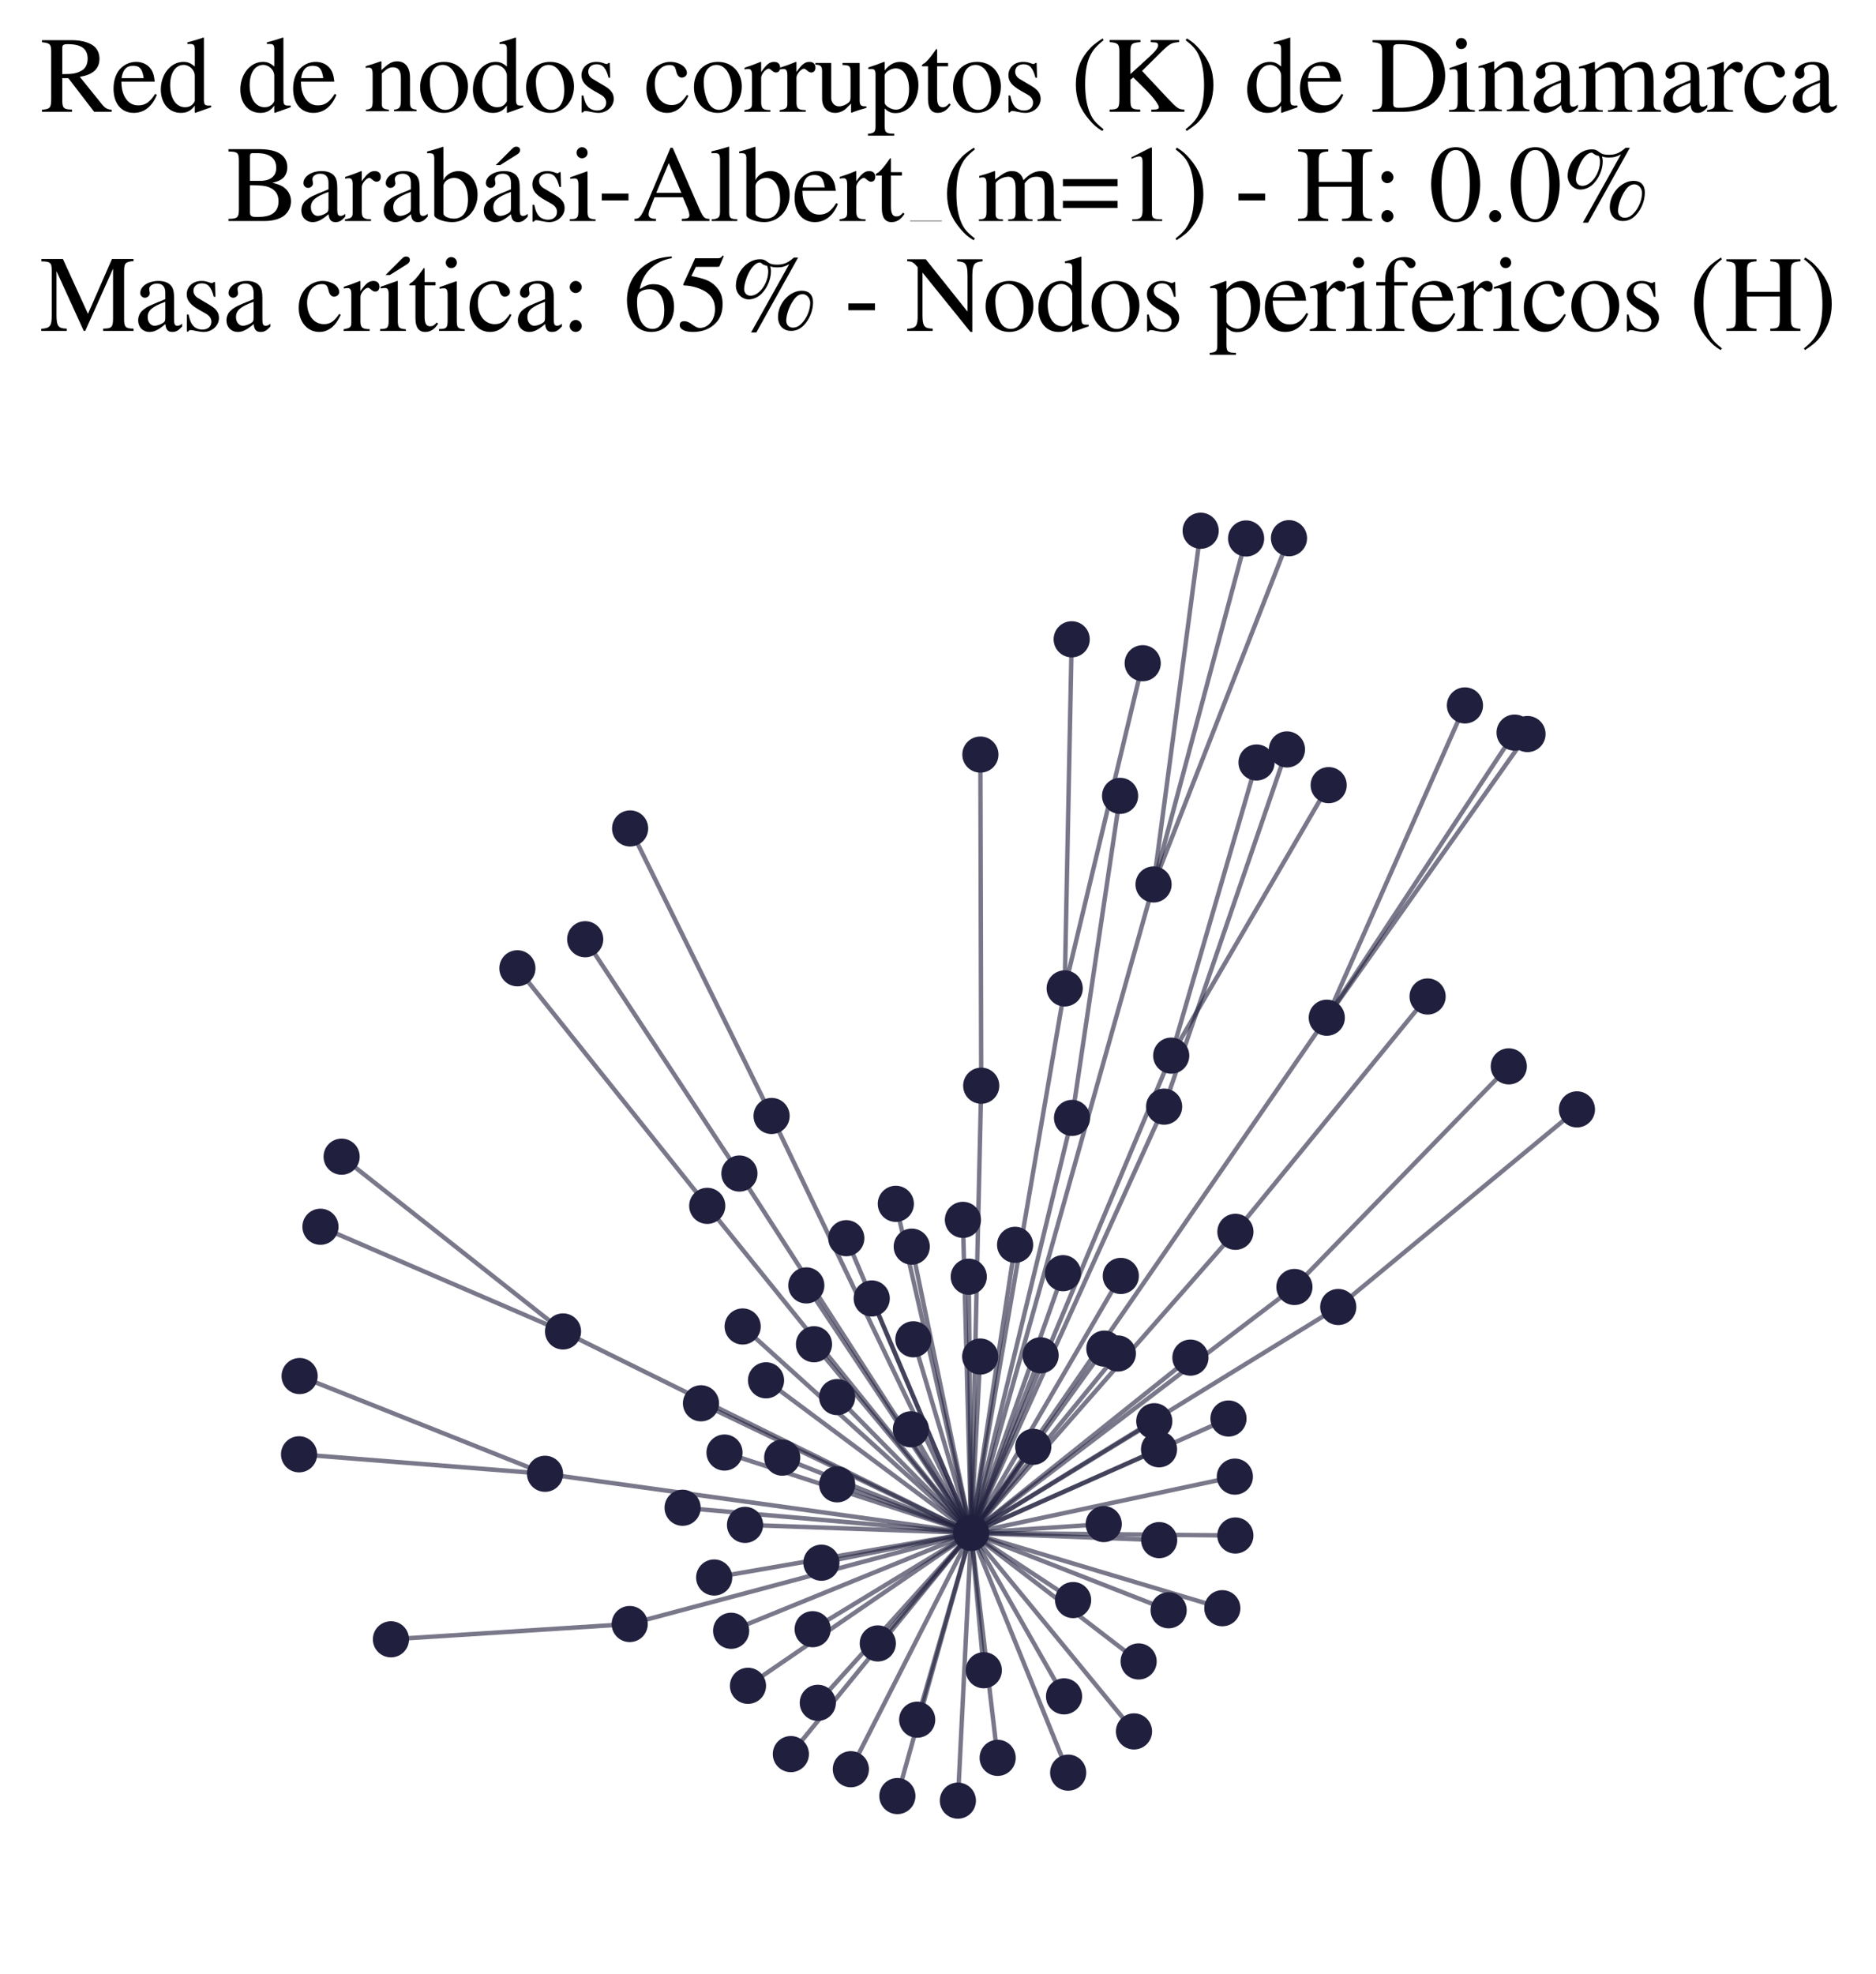 <?xml version="1.0" encoding="utf-8" standalone="no"?>
<!DOCTYPE svg PUBLIC "-//W3C//DTD SVG 1.1//EN"
  "http://www.w3.org/Graphics/SVG/1.1/DTD/svg11.dtd">
<svg xmlns:xlink="http://www.w3.org/1999/xlink" width="169.253pt" height="178.045pt" viewBox="0 0 169.253 178.045" xmlns="http://www.w3.org/2000/svg" version="1.1">
 <defs>
  <style type="text/css">*{stroke-linejoin: round; stroke-linecap: butt}</style>
 </defs>
 <g id="figure_1">
  <g id="patch_1">
   <path d="M 0 178.045 
L 169.253 178.045 
L 169.253 0 
L 0 0 
z
" style="fill: #ffffff"/>
  </g>
  <g id="axes_1">
   <g id="LineCollection_1">
    <path d="M 87.616 138.272 
L 69.111 124.504 
" clip-path="url(#p2ddb93b78d)" style="fill: none; stroke: #201f3d; stroke-opacity: 0.6; stroke-width: 0.4"/>
    <path d="M 87.616 138.272 
L 72.745 115.945 
" clip-path="url(#p2ddb93b78d)" style="fill: none; stroke: #201f3d; stroke-opacity: 0.6; stroke-width: 0.4"/>
    <path d="M 87.616 138.272 
L 69.613 100.66 
" clip-path="url(#p2ddb93b78d)" style="fill: none; stroke: #201f3d; stroke-opacity: 0.6; stroke-width: 0.4"/>
    <path d="M 87.616 138.272 
L 80.961 162.005 
" clip-path="url(#p2ddb93b78d)" style="fill: none; stroke: #201f3d; stroke-opacity: 0.6; stroke-width: 0.4"/>
    <path d="M 87.616 138.272 
L 88.434 122.358 
" clip-path="url(#p2ddb93b78d)" style="fill: none; stroke: #201f3d; stroke-opacity: 0.6; stroke-width: 0.4"/>
    <path d="M 87.616 138.272 
L 96.37 159.893 
" clip-path="url(#p2ddb93b78d)" style="fill: none; stroke: #201f3d; stroke-opacity: 0.6; stroke-width: 0.4"/>
    <path d="M 87.616 138.272 
L 49.173 132.935 
" clip-path="url(#p2ddb93b78d)" style="fill: none; stroke: #201f3d; stroke-opacity: 0.6; stroke-width: 0.4"/>
    <path d="M 87.616 138.272 
L 110.834 127.95 
" clip-path="url(#p2ddb93b78d)" style="fill: none; stroke: #201f3d; stroke-opacity: 0.6; stroke-width: 0.4"/>
    <path d="M 87.616 138.272 
L 104.073 79.777 
" clip-path="url(#p2ddb93b78d)" style="fill: none; stroke: #201f3d; stroke-opacity: 0.6; stroke-width: 0.4"/>
    <path d="M 87.616 138.272 
L 88.758 150.655 
" clip-path="url(#p2ddb93b78d)" style="fill: none; stroke: #201f3d; stroke-opacity: 0.6; stroke-width: 0.4"/>
    <path d="M 87.616 138.272 
L 120.736 117.891 
" clip-path="url(#p2ddb93b78d)" style="fill: none; stroke: #201f3d; stroke-opacity: 0.6; stroke-width: 0.4"/>
    <path d="M 87.616 138.272 
L 96.719 100.835 
" clip-path="url(#p2ddb93b78d)" style="fill: none; stroke: #201f3d; stroke-opacity: 0.6; stroke-width: 0.4"/>
    <path d="M 87.616 138.272 
L 88.526 97.931 
" clip-path="url(#p2ddb93b78d)" style="fill: none; stroke: #201f3d; stroke-opacity: 0.6; stroke-width: 0.4"/>
    <path d="M 87.616 138.272 
L 73.318 146.954 
" clip-path="url(#p2ddb93b78d)" style="fill: none; stroke: #201f3d; stroke-opacity: 0.6; stroke-width: 0.4"/>
    <path d="M 87.616 138.272 
L 96.056 89.155 
" clip-path="url(#p2ddb93b78d)" style="fill: none; stroke: #201f3d; stroke-opacity: 0.6; stroke-width: 0.4"/>
    <path d="M 87.616 138.272 
L 119.703 91.797 
" clip-path="url(#p2ddb93b78d)" style="fill: none; stroke: #201f3d; stroke-opacity: 0.6; stroke-width: 0.4"/>
    <path d="M 87.616 138.272 
L 104.582 138.918 
" clip-path="url(#p2ddb93b78d)" style="fill: none; stroke: #201f3d; stroke-opacity: 0.6; stroke-width: 0.4"/>
    <path d="M 87.616 138.272 
L 105.667 95.218 
" clip-path="url(#p2ddb93b78d)" style="fill: none; stroke: #201f3d; stroke-opacity: 0.6; stroke-width: 0.4"/>
    <path d="M 87.616 138.272 
L 63.808 108.768 
" clip-path="url(#p2ddb93b78d)" style="fill: none; stroke: #201f3d; stroke-opacity: 0.6; stroke-width: 0.4"/>
    <path d="M 87.616 138.272 
L 111.459 111.108 
" clip-path="url(#p2ddb93b78d)" style="fill: none; stroke: #201f3d; stroke-opacity: 0.6; stroke-width: 0.4"/>
    <path d="M 87.616 138.272 
L 104.139 128.194 
" clip-path="url(#p2ddb93b78d)" style="fill: none; stroke: #201f3d; stroke-opacity: 0.6; stroke-width: 0.4"/>
    <path d="M 87.616 138.272 
L 99.636 121.646 
" clip-path="url(#p2ddb93b78d)" style="fill: none; stroke: #201f3d; stroke-opacity: 0.6; stroke-width: 0.4"/>
    <path d="M 87.616 138.272 
L 79.195 148.237 
" clip-path="url(#p2ddb93b78d)" style="fill: none; stroke: #201f3d; stroke-opacity: 0.6; stroke-width: 0.4"/>
    <path d="M 87.616 138.272 
L 110.279 145.061 
" clip-path="url(#p2ddb93b78d)" style="fill: none; stroke: #201f3d; stroke-opacity: 0.6; stroke-width: 0.4"/>
    <path d="M 87.616 138.272 
L 105.027 99.82 
" clip-path="url(#p2ddb93b78d)" style="fill: none; stroke: #201f3d; stroke-opacity: 0.6; stroke-width: 0.4"/>
    <path d="M 87.616 138.272 
L 71.351 158.219 
" clip-path="url(#p2ddb93b78d)" style="fill: none; stroke: #201f3d; stroke-opacity: 0.6; stroke-width: 0.4"/>
    <path d="M 87.616 138.272 
L 96.815 144.325 
" clip-path="url(#p2ddb93b78d)" style="fill: none; stroke: #201f3d; stroke-opacity: 0.6; stroke-width: 0.4"/>
    <path d="M 87.616 138.272 
L 102.727 149.862 
" clip-path="url(#p2ddb93b78d)" style="fill: none; stroke: #201f3d; stroke-opacity: 0.6; stroke-width: 0.4"/>
    <path d="M 87.616 138.272 
L 56.812 146.486 
" clip-path="url(#p2ddb93b78d)" style="fill: none; stroke: #201f3d; stroke-opacity: 0.6; stroke-width: 0.4"/>
    <path d="M 87.616 138.272 
L 65.962 147.096 
" clip-path="url(#p2ddb93b78d)" style="fill: none; stroke: #201f3d; stroke-opacity: 0.6; stroke-width: 0.4"/>
    <path d="M 87.616 138.272 
L 61.585 135.999 
" clip-path="url(#p2ddb93b78d)" style="fill: none; stroke: #201f3d; stroke-opacity: 0.6; stroke-width: 0.4"/>
    <path d="M 87.616 138.272 
L 66.711 105.852 
" clip-path="url(#p2ddb93b78d)" style="fill: none; stroke: #201f3d; stroke-opacity: 0.6; stroke-width: 0.4"/>
    <path d="M 87.616 138.272 
L 63.243 126.577 
" clip-path="url(#p2ddb93b78d)" style="fill: none; stroke: #201f3d; stroke-opacity: 0.6; stroke-width: 0.4"/>
    <path d="M 87.616 138.272 
L 90.009 158.558 
" clip-path="url(#p2ddb93b78d)" style="fill: none; stroke: #201f3d; stroke-opacity: 0.6; stroke-width: 0.4"/>
    <path d="M 87.616 138.272 
L 70.571 131.477 
" clip-path="url(#p2ddb93b78d)" style="fill: none; stroke: #201f3d; stroke-opacity: 0.6; stroke-width: 0.4"/>
    <path d="M 87.616 138.272 
L 74.106 140.956 
" clip-path="url(#p2ddb93b78d)" style="fill: none; stroke: #201f3d; stroke-opacity: 0.6; stroke-width: 0.4"/>
    <path d="M 87.616 138.272 
L 73.439 121.25 
" clip-path="url(#p2ddb93b78d)" style="fill: none; stroke: #201f3d; stroke-opacity: 0.6; stroke-width: 0.4"/>
    <path d="M 87.616 138.272 
L 50.796 120.095 
" clip-path="url(#p2ddb93b78d)" style="fill: none; stroke: #201f3d; stroke-opacity: 0.6; stroke-width: 0.4"/>
    <path d="M 87.616 138.272 
L 67.482 152.059 
" clip-path="url(#p2ddb93b78d)" style="fill: none; stroke: #201f3d; stroke-opacity: 0.6; stroke-width: 0.4"/>
    <path d="M 87.616 138.272 
L 116.782 116.087 
" clip-path="url(#p2ddb93b78d)" style="fill: none; stroke: #201f3d; stroke-opacity: 0.6; stroke-width: 0.4"/>
    <path d="M 87.616 138.272 
L 99.578 137.472 
" clip-path="url(#p2ddb93b78d)" style="fill: none; stroke: #201f3d; stroke-opacity: 0.6; stroke-width: 0.4"/>
    <path d="M 87.616 138.272 
L 87.402 115.158 
" clip-path="url(#p2ddb93b78d)" style="fill: none; stroke: #201f3d; stroke-opacity: 0.6; stroke-width: 0.4"/>
    <path d="M 87.616 138.272 
L 101.119 115.09 
" clip-path="url(#p2ddb93b78d)" style="fill: none; stroke: #201f3d; stroke-opacity: 0.6; stroke-width: 0.4"/>
    <path d="M 87.616 138.272 
L 64.433 142.291 
" clip-path="url(#p2ddb93b78d)" style="fill: none; stroke: #201f3d; stroke-opacity: 0.6; stroke-width: 0.4"/>
    <path d="M 87.616 138.272 
L 107.399 122.457 
" clip-path="url(#p2ddb93b78d)" style="fill: none; stroke: #201f3d; stroke-opacity: 0.6; stroke-width: 0.4"/>
    <path d="M 87.616 138.272 
L 75.528 133.887 
" clip-path="url(#p2ddb93b78d)" style="fill: none; stroke: #201f3d; stroke-opacity: 0.6; stroke-width: 0.4"/>
    <path d="M 87.616 138.272 
L 80.821 108.585 
" clip-path="url(#p2ddb93b78d)" style="fill: none; stroke: #201f3d; stroke-opacity: 0.6; stroke-width: 0.4"/>
    <path d="M 87.616 138.272 
L 91.583 112.283 
" clip-path="url(#p2ddb93b78d)" style="fill: none; stroke: #201f3d; stroke-opacity: 0.6; stroke-width: 0.4"/>
    <path d="M 87.616 138.272 
L 78.647 117.12 
" clip-path="url(#p2ddb93b78d)" style="fill: none; stroke: #201f3d; stroke-opacity: 0.6; stroke-width: 0.4"/>
    <path d="M 87.616 138.272 
L 82.406 120.804 
" clip-path="url(#p2ddb93b78d)" style="fill: none; stroke: #201f3d; stroke-opacity: 0.6; stroke-width: 0.4"/>
    <path d="M 87.616 138.272 
L 105.434 145.245 
" clip-path="url(#p2ddb93b78d)" style="fill: none; stroke: #201f3d; stroke-opacity: 0.6; stroke-width: 0.4"/>
    <path d="M 87.616 138.272 
L 100.854 122.085 
" clip-path="url(#p2ddb93b78d)" style="fill: none; stroke: #201f3d; stroke-opacity: 0.6; stroke-width: 0.4"/>
    <path d="M 87.616 138.272 
L 86.875 110.031 
" clip-path="url(#p2ddb93b78d)" style="fill: none; stroke: #201f3d; stroke-opacity: 0.6; stroke-width: 0.4"/>
    <path d="M 87.616 138.272 
L 111.41 133.192 
" clip-path="url(#p2ddb93b78d)" style="fill: none; stroke: #201f3d; stroke-opacity: 0.6; stroke-width: 0.4"/>
    <path d="M 87.616 138.272 
L 76.764 159.583 
" clip-path="url(#p2ddb93b78d)" style="fill: none; stroke: #201f3d; stroke-opacity: 0.6; stroke-width: 0.4"/>
    <path d="M 87.616 138.272 
L 82.749 155.115 
" clip-path="url(#p2ddb93b78d)" style="fill: none; stroke: #201f3d; stroke-opacity: 0.6; stroke-width: 0.4"/>
    <path d="M 87.616 138.272 
L 95.905 114.841 
" clip-path="url(#p2ddb93b78d)" style="fill: none; stroke: #201f3d; stroke-opacity: 0.6; stroke-width: 0.4"/>
    <path d="M 87.616 138.272 
L 65.365 131.02 
" clip-path="url(#p2ddb93b78d)" style="fill: none; stroke: #201f3d; stroke-opacity: 0.6; stroke-width: 0.4"/>
    <path d="M 87.616 138.272 
L 102.309 156.173 
" clip-path="url(#p2ddb93b78d)" style="fill: none; stroke: #201f3d; stroke-opacity: 0.6; stroke-width: 0.4"/>
    <path d="M 87.616 138.272 
L 67.003 119.648 
" clip-path="url(#p2ddb93b78d)" style="fill: none; stroke: #201f3d; stroke-opacity: 0.6; stroke-width: 0.4"/>
    <path d="M 87.616 138.272 
L 104.568 130.725 
" clip-path="url(#p2ddb93b78d)" style="fill: none; stroke: #201f3d; stroke-opacity: 0.6; stroke-width: 0.4"/>
    <path d="M 87.616 138.272 
L 76.352 111.686 
" clip-path="url(#p2ddb93b78d)" style="fill: none; stroke: #201f3d; stroke-opacity: 0.6; stroke-width: 0.4"/>
    <path d="M 87.616 138.272 
L 93.22 130.502 
" clip-path="url(#p2ddb93b78d)" style="fill: none; stroke: #201f3d; stroke-opacity: 0.6; stroke-width: 0.4"/>
    <path d="M 87.616 138.272 
L 82.181 128.925 
" clip-path="url(#p2ddb93b78d)" style="fill: none; stroke: #201f3d; stroke-opacity: 0.6; stroke-width: 0.4"/>
    <path d="M 87.616 138.272 
L 75.526 126.017 
" clip-path="url(#p2ddb93b78d)" style="fill: none; stroke: #201f3d; stroke-opacity: 0.6; stroke-width: 0.4"/>
    <path d="M 87.616 138.272 
L 95.998 153.012 
" clip-path="url(#p2ddb93b78d)" style="fill: none; stroke: #201f3d; stroke-opacity: 0.6; stroke-width: 0.4"/>
    <path d="M 87.616 138.272 
L 82.258 112.447 
" clip-path="url(#p2ddb93b78d)" style="fill: none; stroke: #201f3d; stroke-opacity: 0.6; stroke-width: 0.4"/>
    <path d="M 87.616 138.272 
L 111.454 138.501 
" clip-path="url(#p2ddb93b78d)" style="fill: none; stroke: #201f3d; stroke-opacity: 0.6; stroke-width: 0.4"/>
    <path d="M 87.616 138.272 
L 93.885 122.248 
" clip-path="url(#p2ddb93b78d)" style="fill: none; stroke: #201f3d; stroke-opacity: 0.6; stroke-width: 0.4"/>
    <path d="M 87.616 138.272 
L 73.783 153.594 
" clip-path="url(#p2ddb93b78d)" style="fill: none; stroke: #201f3d; stroke-opacity: 0.6; stroke-width: 0.4"/>
    <path d="M 87.616 138.272 
L 67.216 137.543 
" clip-path="url(#p2ddb93b78d)" style="fill: none; stroke: #201f3d; stroke-opacity: 0.6; stroke-width: 0.4"/>
    <path d="M 87.616 138.272 
L 86.419 162.418 
" clip-path="url(#p2ddb93b78d)" style="fill: none; stroke: #201f3d; stroke-opacity: 0.6; stroke-width: 0.4"/>
    <path d="M 128.798 89.884 
L 111.459 111.108 
" clip-path="url(#p2ddb93b78d)" style="fill: none; stroke: #201f3d; stroke-opacity: 0.6; stroke-width: 0.4"/>
    <path d="M 69.613 100.66 
L 56.85 74.726 
" clip-path="url(#p2ddb93b78d)" style="fill: none; stroke: #201f3d; stroke-opacity: 0.6; stroke-width: 0.4"/>
    <path d="M 49.173 132.935 
L 26.982 131.179 
" clip-path="url(#p2ddb93b78d)" style="fill: none; stroke: #201f3d; stroke-opacity: 0.6; stroke-width: 0.4"/>
    <path d="M 49.173 132.935 
L 27.032 124.12 
" clip-path="url(#p2ddb93b78d)" style="fill: none; stroke: #201f3d; stroke-opacity: 0.6; stroke-width: 0.4"/>
    <path d="M 136.646 66.08 
L 119.703 91.797 
" clip-path="url(#p2ddb93b78d)" style="fill: none; stroke: #201f3d; stroke-opacity: 0.6; stroke-width: 0.4"/>
    <path d="M 104.073 79.777 
L 112.424 48.57 
" clip-path="url(#p2ddb93b78d)" style="fill: none; stroke: #201f3d; stroke-opacity: 0.6; stroke-width: 0.4"/>
    <path d="M 104.073 79.777 
L 116.291 48.545 
" clip-path="url(#p2ddb93b78d)" style="fill: none; stroke: #201f3d; stroke-opacity: 0.6; stroke-width: 0.4"/>
    <path d="M 104.073 79.777 
L 108.324 47.873 
" clip-path="url(#p2ddb93b78d)" style="fill: none; stroke: #201f3d; stroke-opacity: 0.6; stroke-width: 0.4"/>
    <path d="M 132.168 63.629 
L 119.703 91.797 
" clip-path="url(#p2ddb93b78d)" style="fill: none; stroke: #201f3d; stroke-opacity: 0.6; stroke-width: 0.4"/>
    <path d="M 120.736 117.891 
L 142.271 100.067 
" clip-path="url(#p2ddb93b78d)" style="fill: none; stroke: #201f3d; stroke-opacity: 0.6; stroke-width: 0.4"/>
    <path d="M 96.719 100.835 
L 101.054 71.785 
" clip-path="url(#p2ddb93b78d)" style="fill: none; stroke: #201f3d; stroke-opacity: 0.6; stroke-width: 0.4"/>
    <path d="M 88.526 97.931 
L 88.451 68.063 
" clip-path="url(#p2ddb93b78d)" style="fill: none; stroke: #201f3d; stroke-opacity: 0.6; stroke-width: 0.4"/>
    <path d="M 136.123 96.186 
L 116.782 116.087 
" clip-path="url(#p2ddb93b78d)" style="fill: none; stroke: #201f3d; stroke-opacity: 0.6; stroke-width: 0.4"/>
    <path d="M 116.109 67.599 
L 105.027 99.82 
" clip-path="url(#p2ddb93b78d)" style="fill: none; stroke: #201f3d; stroke-opacity: 0.6; stroke-width: 0.4"/>
    <path d="M 30.822 104.333 
L 50.796 120.095 
" clip-path="url(#p2ddb93b78d)" style="fill: none; stroke: #201f3d; stroke-opacity: 0.6; stroke-width: 0.4"/>
    <path d="M 96.056 89.155 
L 103.094 59.823 
" clip-path="url(#p2ddb93b78d)" style="fill: none; stroke: #201f3d; stroke-opacity: 0.6; stroke-width: 0.4"/>
    <path d="M 96.056 89.155 
L 96.689 57.665 
" clip-path="url(#p2ddb93b78d)" style="fill: none; stroke: #201f3d; stroke-opacity: 0.6; stroke-width: 0.4"/>
    <path d="M 119.703 91.797 
L 137.812 66.211 
" clip-path="url(#p2ddb93b78d)" style="fill: none; stroke: #201f3d; stroke-opacity: 0.6; stroke-width: 0.4"/>
    <path d="M 105.667 95.218 
L 119.874 70.821 
" clip-path="url(#p2ddb93b78d)" style="fill: none; stroke: #201f3d; stroke-opacity: 0.6; stroke-width: 0.4"/>
    <path d="M 105.667 95.218 
L 113.365 68.776 
" clip-path="url(#p2ddb93b78d)" style="fill: none; stroke: #201f3d; stroke-opacity: 0.6; stroke-width: 0.4"/>
    <path d="M 63.808 108.768 
L 46.679 87.34 
" clip-path="url(#p2ddb93b78d)" style="fill: none; stroke: #201f3d; stroke-opacity: 0.6; stroke-width: 0.4"/>
    <path d="M 52.796 84.719 
L 66.711 105.852 
" clip-path="url(#p2ddb93b78d)" style="fill: none; stroke: #201f3d; stroke-opacity: 0.6; stroke-width: 0.4"/>
    <path d="M 56.812 146.486 
L 35.271 147.865 
" clip-path="url(#p2ddb93b78d)" style="fill: none; stroke: #201f3d; stroke-opacity: 0.6; stroke-width: 0.4"/>
    <path d="M 50.796 120.095 
L 28.911 110.653 
" clip-path="url(#p2ddb93b78d)" style="fill: none; stroke: #201f3d; stroke-opacity: 0.6; stroke-width: 0.4"/>
   </g>
   <g id="PathCollection_1">
    <defs>
     <path id="m8749f426f6" d="M 0 1.581 
C 0.419 1.581 0.822 1.415 1.118 1.118 
C 1.415 0.822 1.581 0.419 1.581 0 
C 1.581 -0.419 1.415 -0.822 1.118 -1.118 
C 0.822 -1.415 0.419 -1.581 0 -1.581 
C -0.419 -1.581 -0.822 -1.415 -1.118 -1.118 
C -1.415 -0.822 -1.581 -0.419 -1.581 0 
C -1.581 0.419 -1.415 0.822 -1.118 1.118 
C -0.822 1.415 -0.419 1.581 0 1.581 
z
" style="stroke: #201f3d; stroke-width: 0.1"/>
    </defs>
    <g clip-path="url(#p2ddb93b78d)">
     <use xlink:href="#m8749f426f6" x="93.885" y="122.248" style="fill: #201f3d; stroke: #201f3d; stroke-width: 0.1"/>
     <use xlink:href="#m8749f426f6" x="112.424" y="48.57" style="fill: #201f3d; stroke: #201f3d; stroke-width: 0.1"/>
     <use xlink:href="#m8749f426f6" x="100.854" y="122.085" style="fill: #201f3d; stroke: #201f3d; stroke-width: 0.1"/>
     <use xlink:href="#m8749f426f6" x="111.459" y="111.108" style="fill: #201f3d; stroke: #201f3d; stroke-width: 0.1"/>
     <use xlink:href="#m8749f426f6" x="104.139" y="128.194" style="fill: #201f3d; stroke: #201f3d; stroke-width: 0.1"/>
     <use xlink:href="#m8749f426f6" x="75.526" y="126.017" style="fill: #201f3d; stroke: #201f3d; stroke-width: 0.1"/>
     <use xlink:href="#m8749f426f6" x="67.482" y="152.059" style="fill: #201f3d; stroke: #201f3d; stroke-width: 0.1"/>
     <use xlink:href="#m8749f426f6" x="80.821" y="108.585" style="fill: #201f3d; stroke: #201f3d; stroke-width: 0.1"/>
     <use xlink:href="#m8749f426f6" x="78.647" y="117.12" style="fill: #201f3d; stroke: #201f3d; stroke-width: 0.1"/>
     <use xlink:href="#m8749f426f6" x="105.434" y="145.245" style="fill: #201f3d; stroke: #201f3d; stroke-width: 0.1"/>
     <use xlink:href="#m8749f426f6" x="116.109" y="67.599" style="fill: #201f3d; stroke: #201f3d; stroke-width: 0.1"/>
     <use xlink:href="#m8749f426f6" x="35.271" y="147.865" style="fill: #201f3d; stroke: #201f3d; stroke-width: 0.1"/>
     <use xlink:href="#m8749f426f6" x="46.679" y="87.34" style="fill: #201f3d; stroke: #201f3d; stroke-width: 0.1"/>
     <use xlink:href="#m8749f426f6" x="56.85" y="74.726" style="fill: #201f3d; stroke: #201f3d; stroke-width: 0.1"/>
     <use xlink:href="#m8749f426f6" x="132.168" y="63.629" style="fill: #201f3d; stroke: #201f3d; stroke-width: 0.1"/>
     <use xlink:href="#m8749f426f6" x="96.37" y="159.893" style="fill: #201f3d; stroke: #201f3d; stroke-width: 0.1"/>
     <use xlink:href="#m8749f426f6" x="110.279" y="145.061" style="fill: #201f3d; stroke: #201f3d; stroke-width: 0.1"/>
     <use xlink:href="#m8749f426f6" x="52.796" y="84.719" style="fill: #201f3d; stroke: #201f3d; stroke-width: 0.1"/>
     <use xlink:href="#m8749f426f6" x="28.911" y="110.653" style="fill: #201f3d; stroke: #201f3d; stroke-width: 0.1"/>
     <use xlink:href="#m8749f426f6" x="74.106" y="140.956" style="fill: #201f3d; stroke: #201f3d; stroke-width: 0.1"/>
     <use xlink:href="#m8749f426f6" x="90.009" y="158.558" style="fill: #201f3d; stroke: #201f3d; stroke-width: 0.1"/>
     <use xlink:href="#m8749f426f6" x="50.796" y="120.095" style="fill: #201f3d; stroke: #201f3d; stroke-width: 0.1"/>
     <use xlink:href="#m8749f426f6" x="86.419" y="162.418" style="fill: #201f3d; stroke: #201f3d; stroke-width: 0.1"/>
     <use xlink:href="#m8749f426f6" x="102.727" y="149.862" style="fill: #201f3d; stroke: #201f3d; stroke-width: 0.1"/>
     <use xlink:href="#m8749f426f6" x="71.351" y="158.219" style="fill: #201f3d; stroke: #201f3d; stroke-width: 0.1"/>
     <use xlink:href="#m8749f426f6" x="96.056" y="89.155" style="fill: #201f3d; stroke: #201f3d; stroke-width: 0.1"/>
     <use xlink:href="#m8749f426f6" x="105.027" y="99.82" style="fill: #201f3d; stroke: #201f3d; stroke-width: 0.1"/>
     <use xlink:href="#m8749f426f6" x="88.451" y="68.063" style="fill: #201f3d; stroke: #201f3d; stroke-width: 0.1"/>
     <use xlink:href="#m8749f426f6" x="96.719" y="100.835" style="fill: #201f3d; stroke: #201f3d; stroke-width: 0.1"/>
     <use xlink:href="#m8749f426f6" x="87.402" y="115.158" style="fill: #201f3d; stroke: #201f3d; stroke-width: 0.1"/>
     <use xlink:href="#m8749f426f6" x="26.982" y="131.179" style="fill: #201f3d; stroke: #201f3d; stroke-width: 0.1"/>
     <use xlink:href="#m8749f426f6" x="72.745" y="115.945" style="fill: #201f3d; stroke: #201f3d; stroke-width: 0.1"/>
     <use xlink:href="#m8749f426f6" x="69.111" y="124.504" style="fill: #201f3d; stroke: #201f3d; stroke-width: 0.1"/>
     <use xlink:href="#m8749f426f6" x="104.568" y="130.725" style="fill: #201f3d; stroke: #201f3d; stroke-width: 0.1"/>
     <use xlink:href="#m8749f426f6" x="104.582" y="138.918" style="fill: #201f3d; stroke: #201f3d; stroke-width: 0.1"/>
     <use xlink:href="#m8749f426f6" x="69.613" y="100.66" style="fill: #201f3d; stroke: #201f3d; stroke-width: 0.1"/>
     <use xlink:href="#m8749f426f6" x="108.324" y="47.873" style="fill: #201f3d; stroke: #201f3d; stroke-width: 0.1"/>
     <use xlink:href="#m8749f426f6" x="93.22" y="130.502" style="fill: #201f3d; stroke: #201f3d; stroke-width: 0.1"/>
     <use xlink:href="#m8749f426f6" x="120.736" y="117.891" style="fill: #201f3d; stroke: #201f3d; stroke-width: 0.1"/>
     <use xlink:href="#m8749f426f6" x="82.258" y="112.447" style="fill: #201f3d; stroke: #201f3d; stroke-width: 0.1"/>
     <use xlink:href="#m8749f426f6" x="56.812" y="146.486" style="fill: #201f3d; stroke: #201f3d; stroke-width: 0.1"/>
     <use xlink:href="#m8749f426f6" x="76.764" y="159.583" style="fill: #201f3d; stroke: #201f3d; stroke-width: 0.1"/>
     <use xlink:href="#m8749f426f6" x="80.961" y="162.005" style="fill: #201f3d; stroke: #201f3d; stroke-width: 0.1"/>
     <use xlink:href="#m8749f426f6" x="116.291" y="48.545" style="fill: #201f3d; stroke: #201f3d; stroke-width: 0.1"/>
     <use xlink:href="#m8749f426f6" x="30.822" y="104.333" style="fill: #201f3d; stroke: #201f3d; stroke-width: 0.1"/>
     <use xlink:href="#m8749f426f6" x="61.585" y="135.999" style="fill: #201f3d; stroke: #201f3d; stroke-width: 0.1"/>
     <use xlink:href="#m8749f426f6" x="99.636" y="121.646" style="fill: #201f3d; stroke: #201f3d; stroke-width: 0.1"/>
     <use xlink:href="#m8749f426f6" x="88.526" y="97.931" style="fill: #201f3d; stroke: #201f3d; stroke-width: 0.1"/>
     <use xlink:href="#m8749f426f6" x="116.782" y="116.087" style="fill: #201f3d; stroke: #201f3d; stroke-width: 0.1"/>
     <use xlink:href="#m8749f426f6" x="99.578" y="137.472" style="fill: #201f3d; stroke: #201f3d; stroke-width: 0.1"/>
     <use xlink:href="#m8749f426f6" x="95.998" y="153.012" style="fill: #201f3d; stroke: #201f3d; stroke-width: 0.1"/>
     <use xlink:href="#m8749f426f6" x="91.583" y="112.283" style="fill: #201f3d; stroke: #201f3d; stroke-width: 0.1"/>
     <use xlink:href="#m8749f426f6" x="63.243" y="126.577" style="fill: #201f3d; stroke: #201f3d; stroke-width: 0.1"/>
     <use xlink:href="#m8749f426f6" x="82.406" y="120.804" style="fill: #201f3d; stroke: #201f3d; stroke-width: 0.1"/>
     <use xlink:href="#m8749f426f6" x="63.808" y="108.768" style="fill: #201f3d; stroke: #201f3d; stroke-width: 0.1"/>
     <use xlink:href="#m8749f426f6" x="66.711" y="105.852" style="fill: #201f3d; stroke: #201f3d; stroke-width: 0.1"/>
     <use xlink:href="#m8749f426f6" x="119.703" y="91.797" style="fill: #201f3d; stroke: #201f3d; stroke-width: 0.1"/>
     <use xlink:href="#m8749f426f6" x="86.875" y="110.031" style="fill: #201f3d; stroke: #201f3d; stroke-width: 0.1"/>
     <use xlink:href="#m8749f426f6" x="65.962" y="147.096" style="fill: #201f3d; stroke: #201f3d; stroke-width: 0.1"/>
     <use xlink:href="#m8749f426f6" x="111.454" y="138.501" style="fill: #201f3d; stroke: #201f3d; stroke-width: 0.1"/>
     <use xlink:href="#m8749f426f6" x="101.119" y="115.09" style="fill: #201f3d; stroke: #201f3d; stroke-width: 0.1"/>
     <use xlink:href="#m8749f426f6" x="65.365" y="131.02" style="fill: #201f3d; stroke: #201f3d; stroke-width: 0.1"/>
     <use xlink:href="#m8749f426f6" x="110.834" y="127.95" style="fill: #201f3d; stroke: #201f3d; stroke-width: 0.1"/>
     <use xlink:href="#m8749f426f6" x="67.216" y="137.543" style="fill: #201f3d; stroke: #201f3d; stroke-width: 0.1"/>
     <use xlink:href="#m8749f426f6" x="70.571" y="131.477" style="fill: #201f3d; stroke: #201f3d; stroke-width: 0.1"/>
     <use xlink:href="#m8749f426f6" x="64.433" y="142.291" style="fill: #201f3d; stroke: #201f3d; stroke-width: 0.1"/>
     <use xlink:href="#m8749f426f6" x="113.365" y="68.776" style="fill: #201f3d; stroke: #201f3d; stroke-width: 0.1"/>
     <use xlink:href="#m8749f426f6" x="101.054" y="71.785" style="fill: #201f3d; stroke: #201f3d; stroke-width: 0.1"/>
     <use xlink:href="#m8749f426f6" x="27.032" y="124.12" style="fill: #201f3d; stroke: #201f3d; stroke-width: 0.1"/>
     <use xlink:href="#m8749f426f6" x="73.783" y="153.594" style="fill: #201f3d; stroke: #201f3d; stroke-width: 0.1"/>
     <use xlink:href="#m8749f426f6" x="96.689" y="57.665" style="fill: #201f3d; stroke: #201f3d; stroke-width: 0.1"/>
     <use xlink:href="#m8749f426f6" x="79.195" y="148.237" style="fill: #201f3d; stroke: #201f3d; stroke-width: 0.1"/>
     <use xlink:href="#m8749f426f6" x="102.309" y="156.173" style="fill: #201f3d; stroke: #201f3d; stroke-width: 0.1"/>
     <use xlink:href="#m8749f426f6" x="73.318" y="146.954" style="fill: #201f3d; stroke: #201f3d; stroke-width: 0.1"/>
     <use xlink:href="#m8749f426f6" x="76.352" y="111.686" style="fill: #201f3d; stroke: #201f3d; stroke-width: 0.1"/>
     <use xlink:href="#m8749f426f6" x="136.123" y="96.186" style="fill: #201f3d; stroke: #201f3d; stroke-width: 0.1"/>
     <use xlink:href="#m8749f426f6" x="128.798" y="89.884" style="fill: #201f3d; stroke: #201f3d; stroke-width: 0.1"/>
     <use xlink:href="#m8749f426f6" x="82.749" y="155.115" style="fill: #201f3d; stroke: #201f3d; stroke-width: 0.1"/>
     <use xlink:href="#m8749f426f6" x="73.439" y="121.25" style="fill: #201f3d; stroke: #201f3d; stroke-width: 0.1"/>
     <use xlink:href="#m8749f426f6" x="88.434" y="122.358" style="fill: #201f3d; stroke: #201f3d; stroke-width: 0.1"/>
     <use xlink:href="#m8749f426f6" x="67.003" y="119.648" style="fill: #201f3d; stroke: #201f3d; stroke-width: 0.1"/>
     <use xlink:href="#m8749f426f6" x="104.073" y="79.777" style="fill: #201f3d; stroke: #201f3d; stroke-width: 0.1"/>
     <use xlink:href="#m8749f426f6" x="82.181" y="128.925" style="fill: #201f3d; stroke: #201f3d; stroke-width: 0.1"/>
     <use xlink:href="#m8749f426f6" x="107.399" y="122.457" style="fill: #201f3d; stroke: #201f3d; stroke-width: 0.1"/>
     <use xlink:href="#m8749f426f6" x="49.173" y="132.935" style="fill: #201f3d; stroke: #201f3d; stroke-width: 0.1"/>
     <use xlink:href="#m8749f426f6" x="111.41" y="133.192" style="fill: #201f3d; stroke: #201f3d; stroke-width: 0.1"/>
     <use xlink:href="#m8749f426f6" x="75.528" y="133.887" style="fill: #201f3d; stroke: #201f3d; stroke-width: 0.1"/>
     <use xlink:href="#m8749f426f6" x="142.271" y="100.067" style="fill: #201f3d; stroke: #201f3d; stroke-width: 0.1"/>
     <use xlink:href="#m8749f426f6" x="96.815" y="144.325" style="fill: #201f3d; stroke: #201f3d; stroke-width: 0.1"/>
     <use xlink:href="#m8749f426f6" x="105.667" y="95.218" style="fill: #201f3d; stroke: #201f3d; stroke-width: 0.1"/>
     <use xlink:href="#m8749f426f6" x="136.646" y="66.08" style="fill: #201f3d; stroke: #201f3d; stroke-width: 0.1"/>
     <use xlink:href="#m8749f426f6" x="87.616" y="138.272" style="fill: #201f3d; stroke: #201f3d; stroke-width: 0.1"/>
     <use xlink:href="#m8749f426f6" x="137.812" y="66.211" style="fill: #201f3d; stroke: #201f3d; stroke-width: 0.1"/>
     <use xlink:href="#m8749f426f6" x="95.905" y="114.841" style="fill: #201f3d; stroke: #201f3d; stroke-width: 0.1"/>
     <use xlink:href="#m8749f426f6" x="103.094" y="59.823" style="fill: #201f3d; stroke: #201f3d; stroke-width: 0.1"/>
     <use xlink:href="#m8749f426f6" x="119.874" y="70.821" style="fill: #201f3d; stroke: #201f3d; stroke-width: 0.1"/>
     <use xlink:href="#m8749f426f6" x="88.758" y="150.655" style="fill: #201f3d; stroke: #201f3d; stroke-width: 0.1"/>
    </g>
   </g>
   <g id="text_1">
    <!-- Red de nodos corruptos (K) de Dinamarca -->
    <g transform="translate(3.619 10.084) scale(0.096 -0.096)">
     <defs>
      <path id="NimbusRomNo9L-Regu-52" d="M 4218 121 
C 3974 140 3846 205 3661 424 
L 2342 2061 
C 2771 2143 2963 2219 3174 2388 
C 3379 2553 3501 2818 3501 3113 
C 3501 3385 3418 3618 3251 3801 
C 3008 4059 2477 4224 1875 4224 
L 109 4224 
L 109 4102 
C 589 4051 653 3981 653 3528 
L 653 765 
C 653 236 589 159 109 121 
L 109 0 
L 1882 0 
L 1882 134 
C 1389 134 1306 219 1306 692 
L 1306 1984 
L 1664 1984 
L 3187 0 
L 4218 0 
L 4218 121 
z
M 1306 3762 
C 1306 3937 1376 3987 1632 3987 
C 2432 3987 2803 3716 2803 3123 
C 2803 2807 2669 2542 2438 2423 
C 2144 2258 1920 2221 1306 2221 
L 1306 3762 
z
" transform="scale(0.016)"/>
      <path id="NimbusRomNo9L-Regu-65" d="M 2611 1053 
C 2304 564 2029 378 1619 378 
C 1254 378 979 564 794 930 
C 678 1174 634 1386 621 1779 
L 2592 1779 
C 2541 2193 2477 2377 2317 2581 
C 2125 2811 1830 2944 1498 2944 
C 1178 2944 877 2829 634 2611 
C 333 2349 160 1894 160 1370 
C 160 486 621 -64 1357 -64 
C 1965 -64 2445 315 2714 1008 
L 2611 1053 
z
M 634 1984 
C 704 2479 922 2714 1312 2714 
C 1702 2714 1856 2535 1939 1984 
L 634 1984 
z
" transform="scale(0.016)"/>
      <path id="NimbusRomNo9L-Regu-64" d="M 2202 -64 
L 3142 269 
L 3142 365 
C 3027 365 3014 365 2995 365 
C 2765 365 2714 435 2714 731 
L 2714 4364 
L 2682 4377 
C 2374 4268 2150 4204 1741 4096 
L 1741 3994 
C 1792 4000 1830 4000 1882 4000 
C 2118 4000 2176 3936 2176 3672 
L 2176 2669 
C 1933 2874 1760 2944 1504 2944 
C 768 2944 173 2221 173 1312 
C 173 493 653 -64 1357 -64 
C 1715 -64 1958 64 2176 365 
L 2176 -45 
L 2202 -64 
z
M 2176 653 
C 2176 608 2131 531 2067 461 
C 1952 333 1792 269 1606 269 
C 1075 269 723 781 723 1568 
C 723 2291 1037 2765 1523 2765 
C 1862 2765 2176 2464 2176 2125 
L 2176 653 
z
" transform="scale(0.016)"/>
      <path id="NimbusRomNo9L-Regu-6e" d="M 102 2579 
C 141 2598 205 2605 275 2605 
C 454 2605 512 2509 512 2195 
L 512 608 
C 512 243 442 154 115 128 
L 115 32 
L 1472 32 
L 1472 128 
C 1146 154 1050 230 1050 461 
L 1050 2259 
C 1357 2547 1498 2624 1709 2624 
C 2022 2624 2176 2426 2176 2003 
L 2176 666 
C 2176 262 2093 154 1773 128 
L 1773 32 
L 3104 32 
L 3104 128 
C 2790 160 2714 237 2714 550 
L 2714 2016 
C 2714 2618 2432 2976 1958 2976 
C 1664 2976 1466 2867 1030 2458 
L 1030 2963 
L 986 2976 
C 672 2861 454 2790 102 2688 
L 102 2579 
z
" transform="scale(0.016)"/>
      <path id="NimbusRomNo9L-Regu-6f" d="M 1600 2944 
C 768 2944 186 2330 186 1446 
C 186 582 781 -64 1587 -64 
C 2394 -64 3008 614 3008 1498 
C 3008 2336 2419 2944 1600 2944 
z
M 1517 2765 
C 2054 2765 2432 2150 2432 1274 
C 2432 550 2144 115 1664 115 
C 1414 115 1178 269 1043 525 
C 864 858 762 1306 762 1760 
C 762 2368 1062 2765 1517 2765 
z
" transform="scale(0.016)"/>
      <path id="NimbusRomNo9L-Regu-73" d="M 2016 2010 
L 1990 2880 
L 1920 2880 
L 1907 2867 
C 1850 2822 1843 2816 1818 2816 
C 1779 2816 1715 2829 1645 2861 
C 1504 2915 1363 2944 1197 2944 
C 691 2944 326 2616 326 2154 
C 326 1796 531 1539 1075 1231 
L 1446 1020 
C 1670 892 1779 737 1779 539 
C 1779 256 1574 77 1248 77 
C 1030 77 832 159 710 298 
C 576 455 518 600 435 960 
L 333 960 
L 333 -39 
L 416 -39 
C 461 33 486 48 563 48 
C 621 48 710 35 858 -2 
C 1037 -39 1210 -64 1325 -64 
C 1818 -64 2227 308 2227 757 
C 2227 1077 2074 1289 1690 1520 
L 998 1930 
C 819 2033 723 2194 723 2367 
C 723 2624 922 2803 1216 2803 
C 1581 2803 1773 2583 1920 2010 
L 2016 2010 
z
" transform="scale(0.016)"/>
      <path id="NimbusRomNo9L-Regu-63" d="M 2547 998 
C 2240 550 2010 397 1645 397 
C 1062 397 653 909 653 1645 
C 653 2304 1005 2758 1523 2758 
C 1754 2758 1837 2688 1901 2451 
L 1939 2310 
C 1990 2131 2106 2016 2240 2016 
C 2406 2016 2547 2138 2547 2285 
C 2547 2643 2099 2944 1562 2944 
C 1248 2944 922 2816 659 2586 
C 339 2304 160 1869 160 1363 
C 160 531 666 -64 1376 -64 
C 1664 -64 1920 38 2150 237 
C 2323 390 2445 563 2637 941 
L 2547 998 
z
" transform="scale(0.016)"/>
      <path id="NimbusRomNo9L-Regu-72" d="M 45 2496 
C 134 2515 192 2522 269 2522 
C 429 2522 486 2419 486 2138 
L 486 538 
C 486 218 442 173 32 96 
L 32 0 
L 1568 0 
L 1568 102 
C 1133 102 1024 199 1024 565 
L 1024 2013 
C 1024 2219 1299 2541 1472 2541 
C 1510 2541 1568 2509 1638 2445 
C 1741 2355 1811 2317 1894 2317 
C 2048 2317 2144 2426 2144 2605 
C 2144 2816 2010 2944 1792 2944 
C 1523 2944 1338 2797 1024 2343 
L 1024 2931 
L 992 2944 
C 653 2803 422 2721 45 2599 
L 45 2496 
z
" transform="scale(0.016)"/>
      <path id="NimbusRomNo9L-Regu-75" d="M 3066 320 
L 3034 320 
C 2739 320 2669 390 2669 685 
L 2669 2880 
L 1658 2880 
L 1658 2758 
C 2054 2758 2131 2694 2131 2375 
L 2131 875 
C 2131 697 2099 607 2010 537 
C 1837 397 1638 320 1446 320 
C 1197 320 992 537 992 805 
L 992 2880 
L 58 2880 
L 58 2778 
C 365 2778 454 2682 454 2387 
L 454 770 
C 454 263 762 -64 1229 -64 
C 1466 -64 1715 38 1888 211 
L 2163 486 
L 2163 -45 
L 2189 -58 
C 2509 70 2739 141 3066 230 
L 3066 320 
z
" transform="scale(0.016)"/>
      <path id="NimbusRomNo9L-Regu-70" d="M 58 2516 
C 115 2522 160 2522 218 2522 
C 435 2522 480 2458 480 2155 
L 480 -855 
C 480 -1189 410 -1261 32 -1299 
L 32 -1408 
L 1581 -1408 
L 1581 -1293 
C 1101 -1293 1018 -1222 1018 -816 
L 1018 199 
C 1242 -13 1395 -77 1664 -77 
C 2419 -77 3008 643 3008 1575 
C 3008 2372 2560 2944 1939 2944 
C 1581 2944 1299 2784 1018 2438 
L 1018 2931 
L 979 2944 
C 634 2810 410 2726 58 2618 
L 58 2516 
z
M 1018 2136 
C 1018 2329 1376 2560 1670 2560 
C 2144 2560 2458 2071 2458 1324 
C 2458 611 2144 128 1683 128 
C 1382 128 1018 359 1018 552 
L 1018 2136 
z
" transform="scale(0.016)"/>
      <path id="NimbusRomNo9L-Regu-74" d="M 1632 2880 
L 986 2880 
L 986 3622 
C 986 3686 979 3706 941 3706 
C 896 3648 858 3590 813 3526 
C 570 3174 294 2867 192 2841 
C 122 2794 83 2748 83 2715 
C 83 2695 90 2682 109 2682 
L 448 2682 
L 448 751 
C 448 212 640 -64 1018 -64 
C 1331 -64 1574 90 1786 423 
L 1702 493 
C 1568 333 1459 269 1318 269 
C 1082 269 986 443 986 847 
L 986 2682 
L 1632 2682 
L 1632 2880 
z
" transform="scale(0.016)"/>
      <path id="NimbusRomNo9L-Regu-28" d="M 1888 4326 
C 1414 4019 1222 3853 986 3558 
C 531 3002 307 2362 307 1613 
C 307 800 544 173 1107 -480 
C 1370 -787 1536 -928 1869 -1133 
L 1946 -1030 
C 1434 -627 1254 -403 1082 77 
C 928 506 858 992 858 1632 
C 858 2304 941 2829 1114 3226 
C 1293 3622 1485 3853 1946 4224 
L 1888 4326 
z
" transform="scale(0.016)"/>
      <path id="NimbusRomNo9L-Regu-4b" d="M 2643 4109 
C 2720 4096 2784 4096 2810 4096 
C 3002 4096 3078 4045 3078 3917 
C 3078 3775 2931 3583 2579 3257 
L 1446 2224 
L 1446 3534 
C 1446 4000 1517 4071 2035 4109 
L 2035 4231 
L 218 4231 
L 218 4109 
C 717 4071 794 3988 794 3531 
L 794 750 
C 794 217 723 134 218 134 
L 218 0 
L 2022 0 
L 2022 134 
C 1523 134 1446 211 1446 683 
L 1446 1891 
L 1613 2026 
L 2291 1355 
C 2778 876 3123 422 3123 269 
C 3123 179 3034 134 2854 134 
C 2822 134 2752 134 2675 121 
L 2675 0 
L 4627 0 
L 4627 134 
C 4294 134 4205 198 3622 816 
L 2131 2409 
L 3347 3611 
C 3782 4026 3885 4077 4320 4109 
L 4320 4231 
L 2643 4231 
L 2643 4109 
z
" transform="scale(0.016)"/>
      <path id="NimbusRomNo9L-Regu-29" d="M 243 -1133 
C 717 -826 909 -659 1146 -365 
C 1600 192 1824 832 1824 1581 
C 1824 2400 1587 3021 1024 3674 
C 762 3981 595 4122 262 4326 
L 186 4224 
C 698 3821 870 3597 1050 3117 
C 1203 2688 1274 2202 1274 1562 
C 1274 896 1190 365 1018 -26 
C 838 -429 646 -659 186 -1030 
L 243 -1133 
z
" transform="scale(0.016)"/>
      <path id="NimbusRomNo9L-Regu-44" d="M 666 679 
C 666 217 589 134 102 134 
L 102 0 
L 1920 0 
C 2662 0 3334 210 3731 568 
C 4147 944 4384 1512 4384 2131 
C 4384 2706 4192 3203 3840 3554 
C 3405 3994 2707 4224 1830 4224 
L 102 4224 
L 102 4102 
C 608 4057 666 4000 666 3525 
L 666 679 
z
M 1318 3738 
C 1318 3936 1389 3987 1651 3987 
C 2202 3987 2618 3885 2925 3668 
C 3424 3323 3686 2775 3686 2087 
C 3686 1334 3424 798 2906 498 
C 2579 314 2208 237 1651 237 
C 1395 237 1318 294 1318 498 
L 1318 3738 
z
" transform="scale(0.016)"/>
      <path id="NimbusRomNo9L-Regu-69" d="M 1120 2929 
L 128 2579 
L 128 2484 
L 179 2490 
C 256 2502 339 2509 397 2509 
C 550 2509 608 2406 608 2125 
L 608 640 
C 608 179 544 109 102 109 
L 102 0 
L 1619 0 
L 1619 96 
C 1197 128 1146 191 1146 650 
L 1146 2910 
L 1120 2929 
z
M 819 4352 
C 646 4352 499 4205 499 4026 
C 499 3847 640 3699 819 3699 
C 1005 3699 1152 3840 1152 4026 
C 1152 4205 1005 4352 819 4352 
z
" transform="scale(0.016)"/>
      <path id="NimbusRomNo9L-Regu-61" d="M 2829 423 
C 2720 333 2643 301 2547 301 
C 2400 301 2355 390 2355 672 
L 2355 1920 
C 2355 2253 2323 2438 2227 2592 
C 2086 2822 1811 2944 1434 2944 
C 832 2944 358 2630 358 2227 
C 358 2080 486 1952 634 1952 
C 787 1952 922 2080 922 2221 
C 922 2246 915 2278 909 2323 
C 896 2381 890 2432 890 2477 
C 890 2650 1094 2790 1350 2790 
C 1664 2790 1837 2605 1837 2259 
L 1837 1869 
C 851 1472 742 1421 467 1178 
C 326 1050 237 832 237 621 
C 237 218 518 -64 909 -64 
C 1190 -64 1453 70 1843 403 
C 1875 70 1990 -64 2253 -64 
C 2470 -64 2605 13 2829 256 
L 2829 423 
z
M 1837 783 
C 1837 584 1805 526 1670 449 
C 1517 359 1338 301 1203 301 
C 979 301 800 520 800 796 
L 800 822 
C 800 1201 1062 1433 1837 1715 
L 1837 783 
z
" transform="scale(0.016)"/>
      <path id="NimbusRomNo9L-Regu-6d" d="M 122 2547 
C 205 2566 256 2573 326 2573 
C 493 2573 550 2470 550 2162 
L 550 539 
C 550 192 461 96 102 96 
L 102 0 
L 1523 0 
L 1523 96 
C 1184 96 1088 166 1088 418 
L 1088 2234 
C 1088 2246 1139 2310 1184 2355 
C 1344 2502 1619 2611 1843 2611 
C 2125 2611 2266 2385 2266 1932 
L 2266 528 
C 2266 167 2195 96 1830 96 
L 1830 0 
L 3264 0 
L 3264 96 
C 2899 96 2803 205 2803 603 
L 2803 2221 
C 2995 2496 3206 2611 3501 2611 
C 3866 2611 3981 2438 3981 1907 
L 3981 557 
C 3981 192 3930 141 3558 96 
L 3558 0 
L 4960 0 
L 4960 96 
L 4794 115 
C 4602 115 4518 230 4518 480 
L 4518 1802 
C 4518 2559 4269 2944 3776 2944 
C 3405 2944 3078 2778 2733 2407 
C 2618 2771 2400 2944 2054 2944 
C 1773 2944 1594 2854 1062 2451 
L 1062 2931 
L 1018 2944 
C 691 2822 474 2752 122 2656 
L 122 2547 
z
" transform="scale(0.016)"/>
     </defs>
     <use xlink:href="#NimbusRomNo9L-Regu-52" transform="scale(0.996)"/>
     <use xlink:href="#NimbusRomNo9L-Regu-65" transform="translate(66.45 0) scale(0.996)"/>
     <use xlink:href="#NimbusRomNo9L-Regu-64" transform="translate(110.684 0) scale(0.996)"/>
     <use xlink:href="#NimbusRomNo9L-Regu-64" transform="translate(185.403 0) scale(0.996)"/>
     <use xlink:href="#NimbusRomNo9L-Regu-65" transform="translate(235.217 0) scale(0.996)"/>
     <use xlink:href="#NimbusRomNo9L-Regu-6e" transform="translate(304.357 0) scale(0.996)"/>
     <use xlink:href="#NimbusRomNo9L-Regu-6f" transform="translate(354.17 0) scale(0.996)"/>
     <use xlink:href="#NimbusRomNo9L-Regu-64" transform="translate(403.983 0) scale(0.996)"/>
     <use xlink:href="#NimbusRomNo9L-Regu-6f" transform="translate(453.796 0) scale(0.996)"/>
     <use xlink:href="#NimbusRomNo9L-Regu-73" transform="translate(503.61 0) scale(0.996)"/>
     <use xlink:href="#NimbusRomNo9L-Regu-63" transform="translate(567.27 0) scale(0.996)"/>
     <use xlink:href="#NimbusRomNo9L-Regu-6f" transform="translate(611.503 0) scale(0.996)"/>
     <use xlink:href="#NimbusRomNo9L-Regu-72" transform="translate(661.317 0) scale(0.996)"/>
     <use xlink:href="#NimbusRomNo9L-Regu-72" transform="translate(694.492 0) scale(0.996)"/>
     <use xlink:href="#NimbusRomNo9L-Regu-75" transform="translate(727.667 0) scale(0.996)"/>
     <use xlink:href="#NimbusRomNo9L-Regu-70" transform="translate(777.48 0) scale(0.996)"/>
     <use xlink:href="#NimbusRomNo9L-Regu-74" transform="translate(827.294 0) scale(0.996)"/>
     <use xlink:href="#NimbusRomNo9L-Regu-6f" transform="translate(854.989 0) scale(0.996)"/>
     <use xlink:href="#NimbusRomNo9L-Regu-73" transform="translate(904.802 0) scale(0.996)"/>
     <use xlink:href="#NimbusRomNo9L-Regu-28" transform="translate(968.462 0) scale(0.996)"/>
     <use xlink:href="#NimbusRomNo9L-Regu-4b" transform="translate(1001.637 0) scale(0.996)"/>
     <use xlink:href="#NimbusRomNo9L-Regu-29" transform="translate(1073.567 0) scale(0.996)"/>
     <use xlink:href="#NimbusRomNo9L-Regu-64" transform="translate(1131.649 0) scale(0.996)"/>
     <use xlink:href="#NimbusRomNo9L-Regu-65" transform="translate(1181.462 0) scale(0.996)"/>
     <use xlink:href="#NimbusRomNo9L-Regu-44" transform="translate(1250.603 0) scale(0.996)"/>
     <use xlink:href="#NimbusRomNo9L-Regu-69" transform="translate(1322.533 0) scale(0.996)"/>
     <use xlink:href="#NimbusRomNo9L-Regu-6e" transform="translate(1350.228 0) scale(0.996)"/>
     <use xlink:href="#NimbusRomNo9L-Regu-61" transform="translate(1400.041 0) scale(0.996)"/>
     <use xlink:href="#NimbusRomNo9L-Regu-6d" transform="translate(1444.275 0) scale(0.996)"/>
     <use xlink:href="#NimbusRomNo9L-Regu-61" transform="translate(1521.783 0) scale(0.996)"/>
     <use xlink:href="#NimbusRomNo9L-Regu-72" transform="translate(1566.016 0) scale(0.996)"/>
     <use xlink:href="#NimbusRomNo9L-Regu-63" transform="translate(1599.192 0) scale(0.996)"/>
     <use xlink:href="#NimbusRomNo9L-Regu-61" transform="translate(1643.425 0) scale(0.996)"/>
    </g>
    <!-- Barabási-Albert_(m=1) - H: 0.0\%  -->
    <g transform="translate(20.447 19.936) scale(0.096 -0.096)">
     <defs>
      <path id="NimbusRomNo9L-Regu-42" d="M 109 4237 
L 109 4096 
C 646 4096 723 4026 723 3548 
L 723 689 
C 723 212 640 128 109 128 
L 109 0 
L 2246 0 
C 2746 0 3200 136 3437 356 
C 3667 564 3795 855 3795 1165 
C 3795 1451 3680 1710 3482 1897 
C 3290 2072 3117 2150 2701 2253 
C 3034 2335 3168 2398 3322 2531 
C 3482 2671 3578 2903 3578 3163 
C 3578 3871 3008 4237 1901 4237 
L 109 4237 
z
M 1376 2112 
C 1997 2112 2291 2080 2522 1982 
C 2886 1827 3059 1568 3059 1159 
C 3059 809 2925 555 2669 406 
C 2464 290 2202 238 1779 238 
C 1466 238 1376 296 1376 504 
L 1376 2112 
z
M 1376 2368 
L 1376 3812 
C 1376 3944 1421 4001 1517 4001 
L 1798 4001 
C 2534 4001 2925 3699 2925 3137 
C 2925 2646 2586 2368 1984 2368 
L 1376 2368 
z
" transform="scale(0.016)"/>
      <path id="NimbusRomNo9L-Regu-62" d="M 979 4364 
L 947 4377 
C 678 4281 506 4230 205 4147 
L 19 4096 
L 19 3994 
C 58 4000 83 4000 128 4000 
C 384 4000 442 3942 442 3673 
L 442 347 
C 442 147 986 -64 1498 -64 
C 2342 -64 2995 640 2995 1555 
C 2995 2342 2509 2944 1869 2944 
C 1478 2944 1107 2714 979 2400 
L 979 4364 
z
M 979 2061 
C 979 2310 1280 2541 1613 2541 
C 2112 2541 2432 2042 2432 1261 
C 2432 550 2125 141 1600 141 
C 1267 141 979 288 979 448 
L 979 2061 
z
" transform="scale(0.016)"/>
      <path id="NimbusRomNo9L-Regu-b4" d="M 851 3264 
L 1837 3882 
C 1971 3964 2029 4047 2029 4148 
C 2029 4275 1946 4352 1805 4352 
C 1709 4352 1651 4320 1536 4206 
L 595 3264 
L 851 3264 
z
" transform="scale(0.016)"/>
      <path id="NimbusRomNo9L-Regu-2d" d="M 250 1619 
L 250 1216 
L 1824 1216 
L 1824 1619 
L 250 1619 
z
" transform="scale(0.016)"/>
      <path id="NimbusRomNo9L-Regu-41" d="M 4518 128 
C 4230 128 4166 192 3942 667 
L 2349 4320 
L 2221 4320 
L 890 1168 
C 480 231 403 128 96 128 
L 96 0 
L 1363 0 
L 1363 128 
C 1056 128 928 212 928 393 
C 928 470 947 560 979 645 
L 1274 1401 
L 2950 1401 
L 3213 778 
C 3290 602 3334 434 3334 342 
C 3334 180 3226 128 2886 128 
L 2886 0 
L 4518 0 
L 4518 128 
z
M 1382 1664 
L 2118 3416 
L 2861 1664 
L 1382 1664 
z
" transform="scale(0.016)"/>
      <path id="NimbusRomNo9L-Regu-6c" d="M 122 4000 
L 160 4000 
C 230 4000 307 4000 358 4000 
C 563 4000 627 3910 627 3610 
L 627 557 
C 627 211 538 128 134 96 
L 134 0 
L 1645 0 
L 1645 109 
C 1242 109 1165 173 1165 528 
L 1165 4371 
L 1139 4384 
C 806 4275 563 4211 122 4103 
L 122 4000 
z
" transform="scale(0.016)"/>
      <path id="NimbusRomNo9L-Regu-3d" d="M 3418 2470 
L 192 2470 
L 192 2048 
L 3418 2048 
L 3418 2470 
z
M 3418 1190 
L 192 1190 
L 192 768 
L 3418 768 
L 3418 1190 
z
" transform="scale(0.016)"/>
      <path id="NimbusRomNo9L-Regu-31" d="M 1862 4339 
L 710 3757 
L 710 3667 
C 787 3699 858 3725 883 3738 
C 998 3783 1107 3808 1171 3808 
C 1306 3808 1363 3711 1363 3505 
L 1363 592 
C 1363 379 1312 232 1210 173 
C 1114 116 1024 96 755 96 
L 755 0 
L 2522 0 
L 2522 96 
C 2016 96 1914 160 1914 470 
L 1914 4327 
L 1862 4339 
z
" transform="scale(0.016)"/>
      <path id="NimbusRomNo9L-Regu-48" d="M 1338 2304 
L 1338 3533 
C 1338 3990 1408 4059 1901 4104 
L 1901 4224 
L 122 4224 
L 122 4104 
C 614 4059 685 3989 685 3527 
L 685 749 
C 685 210 621 134 122 134 
L 122 0 
L 1901 0 
L 1901 121 
C 1421 159 1338 242 1338 699 
L 1338 2022 
L 3277 2022 
L 3277 757 
C 3277 211 3213 134 2714 134 
L 2714 0 
L 4493 0 
L 4493 121 
C 4013 159 3930 242 3930 696 
L 3930 3529 
C 3930 3989 4000 4059 4493 4104 
L 4493 4224 
L 2714 4224 
L 2714 4104 
C 3206 4059 3277 3990 3277 3533 
L 3277 2304 
L 1338 2304 
z
" transform="scale(0.016)"/>
      <path id="NimbusRomNo9L-Regu-3a" d="M 870 2944 
C 678 2944 518 2777 518 2579 
C 518 2393 678 2233 864 2233 
C 1062 2233 1229 2393 1229 2579 
C 1229 2777 1062 2944 870 2944 
z
M 870 646 
C 678 646 518 480 518 281 
C 518 96 678 -64 864 -64 
C 1062 -64 1229 96 1229 281 
C 1229 480 1062 646 870 646 
z
" transform="scale(0.016)"/>
      <path id="NimbusRomNo9L-Regu-30" d="M 1626 4352 
C 1274 4352 1005 4244 768 4020 
C 397 3661 154 2925 154 2176 
C 154 1479 365 730 666 372 
C 902 90 1229 -64 1600 -64 
C 1926 -64 2202 45 2432 269 
C 2803 621 3046 1364 3046 2138 
C 3046 3450 2464 4352 1626 4352 
z
M 1606 4186 
C 2144 4186 2432 3463 2432 2125 
C 2432 788 2150 103 1600 103 
C 1050 103 768 788 768 2119 
C 768 3476 1056 4186 1606 4186 
z
" transform="scale(0.016)"/>
      <path id="NimbusRomNo9L-Regu-2e" d="M 800 646 
C 608 646 448 480 448 281 
C 448 96 608 -64 794 -64 
C 992 -64 1158 96 1158 281 
C 1158 480 992 646 800 646 
z
" transform="scale(0.016)"/>
      <path id="NimbusRomNo9L-Regu-25" d="M 4282 2368 
C 3558 2368 2874 1622 2874 824 
C 2874 325 3181 0 3642 0 
C 3930 0 4166 102 4390 325 
C 4730 670 4941 1187 4941 1686 
C 4941 2120 4698 2368 4282 2368 
z
M 4326 2164 
C 4570 2164 4774 1934 4774 1654 
C 4774 1290 4614 856 4371 556 
C 4166 301 3981 192 3750 192 
C 3520 192 3360 357 3360 601 
C 3360 939 3539 1462 3776 1793 
C 3949 2048 4128 2164 4326 2164 
z
M 4058 4320 
L 3808 4320 
C 3462 4008 3206 3904 2810 3904 
C 2554 3904 2406 3946 2253 4064 
C 2086 4194 2003 4224 1805 4224 
C 1075 4224 390 3468 390 2662 
C 390 2217 730 1856 1146 1856 
C 1421 1856 1709 1984 1920 2209 
C 2253 2549 2458 3056 2458 3526 
C 2458 3615 2445 3693 2413 3808 
C 2528 3763 2643 3744 2829 3744 
C 3110 3744 3277 3788 3533 3931 
L 1286 -96 
L 1594 -96 
L 4058 4320 
z
M 2240 3829 
C 2278 3702 2298 3607 2298 3518 
C 2298 2802 1773 2073 1254 2073 
C 1030 2073 877 2231 877 2460 
C 877 2726 1005 3157 1178 3474 
C 1363 3816 1606 4032 1805 4032 
C 1837 4032 1850 4025 1888 3993 
C 1978 3911 2054 3879 2240 3829 
z
" transform="scale(0.016)"/>
     </defs>
     <use xlink:href="#NimbusRomNo9L-Regu-42" transform="scale(0.996)"/>
     <use xlink:href="#NimbusRomNo9L-Regu-61" transform="translate(66.45 0) scale(0.996)"/>
     <use xlink:href="#NimbusRomNo9L-Regu-72" transform="translate(110.684 0) scale(0.996)"/>
     <use xlink:href="#NimbusRomNo9L-Regu-61" transform="translate(143.859 0) scale(0.996)"/>
     <use xlink:href="#NimbusRomNo9L-Regu-62" transform="translate(188.092 0) scale(0.996)"/>
     <use xlink:href="#NimbusRomNo9L-Regu-b4" transform="translate(243.435 0.498) scale(0.996)"/>
     <use xlink:href="#NimbusRomNo9L-Regu-61" transform="translate(237.906 0) scale(0.996)"/>
     <use xlink:href="#NimbusRomNo9L-Regu-73" transform="translate(282.139 0) scale(0.996)"/>
     <use xlink:href="#NimbusRomNo9L-Regu-69" transform="translate(320.893 0) scale(0.996)"/>
     <use xlink:href="#NimbusRomNo9L-Regu-2d" transform="translate(348.588 0) scale(0.996)"/>
     <use xlink:href="#NimbusRomNo9L-Regu-41" transform="translate(381.763 0) scale(0.996)"/>
     <use xlink:href="#NimbusRomNo9L-Regu-6c" transform="translate(453.693 0) scale(0.996)"/>
     <use xlink:href="#NimbusRomNo9L-Regu-62" transform="translate(481.388 0) scale(0.996)"/>
     <use xlink:href="#NimbusRomNo9L-Regu-65" transform="translate(531.202 0) scale(0.996)"/>
     <use xlink:href="#NimbusRomNo9L-Regu-72" transform="translate(575.435 0) scale(0.996)"/>
     <use xlink:href="#NimbusRomNo9L-Regu-74" transform="translate(608.61 0) scale(0.996)"/>
     <use xlink:href="#NimbusRomNo9L-Regu-28" transform="translate(672.171 0) scale(0.996)"/>
     <use xlink:href="#NimbusRomNo9L-Regu-6d" transform="translate(705.346 0) scale(0.996)"/>
     <use xlink:href="#NimbusRomNo9L-Regu-3d" transform="translate(782.855 0) scale(0.996)"/>
     <use xlink:href="#NimbusRomNo9L-Regu-31" transform="translate(839.043 0) scale(0.996)"/>
     <use xlink:href="#NimbusRomNo9L-Regu-29" transform="translate(888.856 0) scale(0.996)"/>
     <use xlink:href="#NimbusRomNo9L-Regu-2d" transform="translate(946.938 0) scale(0.996)"/>
     <use xlink:href="#NimbusRomNo9L-Regu-48" transform="translate(1005.02 0) scale(0.996)"/>
     <use xlink:href="#NimbusRomNo9L-Regu-3a" transform="translate(1076.95 0) scale(0.996)"/>
     <use xlink:href="#NimbusRomNo9L-Regu-30" transform="translate(1129.552 0) scale(0.996)"/>
     <use xlink:href="#NimbusRomNo9L-Regu-2e" transform="translate(1179.365 0) scale(0.996)"/>
     <use xlink:href="#NimbusRomNo9L-Regu-30" transform="translate(1204.271 0) scale(0.996)"/>
     <use xlink:href="#NimbusRomNo9L-Regu-25" transform="translate(1254.085 0) scale(0.996)"/>
     <path d="M 642.283 0 
L 672.171 0 
L 672.171 0.399 
L 642.283 0.399 
L 642.283 0 
z
"/>
    </g>
    <!-- Masa crítica: 65\% - Nodos perifericos (H) -->
    <g transform="translate(3.6 29.845) scale(0.096 -0.096)">
     <defs>
      <path id="NimbusRomNo9L-Regu-4d" d="M 4314 3667 
L 4314 751 
C 4314 217 4237 134 3731 134 
L 3731 0 
L 5523 0 
L 5523 134 
C 5056 134 4966 223 4966 681 
L 4966 3536 
C 4966 3993 5050 4077 5523 4115 
L 5523 4237 
L 4250 4237 
L 2835 1004 
L 1357 4237 
L 90 4237 
L 90 4096 
C 614 4096 698 4019 698 3550 
L 698 943 
C 698 282 608 159 77 121 
L 77 0 
L 1581 0 
L 1581 134 
C 1088 134 979 282 979 931 
L 979 3520 
L 2586 0 
L 2675 0 
L 4314 3667 
z
" transform="scale(0.016)"/>
      <path id="NimbusRomNo9L-Regu-11" d="M 1120 2950 
L 128 2598 
L 128 2502 
L 179 2508 
C 256 2521 339 2528 397 2528 
C 550 2528 608 2424 608 2141 
L 608 644 
C 608 180 544 109 102 109 
L 102 0 
L 1619 0 
L 1619 96 
C 1197 128 1146 192 1146 654 
L 1146 2931 
L 1120 2950 
z
" transform="scale(0.016)"/>
      <path id="NimbusRomNo9L-Regu-36" d="M 2854 4391 
C 2125 4327 1754 4205 1286 3879 
C 595 3386 218 2656 218 1802 
C 218 1248 390 688 666 370 
C 909 89 1254 -64 1651 -64 
C 2445 -64 2995 541 2995 1421 
C 2995 2236 2528 2752 1792 2752 
C 1510 2752 1376 2707 973 2464 
C 1146 3431 1862 4122 2867 4288 
L 2854 4391 
z
M 1549 2458 
C 2099 2458 2419 2000 2419 1204 
C 2419 504 2170 116 1722 116 
C 1158 116 813 714 813 1700 
C 813 2025 864 2203 992 2299 
C 1126 2400 1325 2458 1549 2458 
z
" transform="scale(0.016)"/>
      <path id="NimbusRomNo9L-Regu-35" d="M 1158 3776 
L 2413 3776 
C 2515 3776 2541 3789 2560 3834 
L 2803 4403 
L 2746 4448 
C 2650 4314 2586 4282 2451 4282 
L 1114 4282 
L 416 2759 
C 410 2746 410 2740 410 2727 
C 410 2695 435 2676 486 2676 
C 691 2676 947 2631 1210 2547 
C 1946 2309 2285 1910 2285 1274 
C 2285 656 1894 173 1395 173 
C 1267 173 1158 218 966 360 
C 762 508 614 572 480 572 
C 294 572 205 495 205 334 
C 205 90 506 -64 986 -64 
C 1523 -64 1984 110 2304 438 
C 2598 728 2733 1094 2733 1583 
C 2733 2046 2611 2342 2291 2663 
C 2010 2947 1645 3094 890 3229 
L 1158 3776 
z
" transform="scale(0.016)"/>
      <path id="NimbusRomNo9L-Regu-4e" d="M 3917 -64 
L 3917 3287 
C 3917 3669 3981 3905 4102 3987 
C 4192 4051 4282 4077 4525 4102 
L 4525 4224 
L 3021 4224 
L 3021 4102 
C 3264 4083 3354 4057 3450 4000 
C 3578 3911 3635 3681 3635 3286 
L 3635 1136 
L 1171 4224 
L 77 4224 
L 77 4102 
C 352 4102 442 4051 698 3751 
L 698 938 
C 698 281 608 159 77 121 
L 77 0 
L 1581 0 
L 1581 134 
C 1088 134 979 281 979 928 
L 979 3439 
L 3808 -64 
L 3917 -64 
z
" transform="scale(0.016)"/>
      <path id="NimbusRomNo9L-Regu-66" d="M 1978 2880 
L 1190 2880 
L 1190 3611 
C 1190 3978 1312 4173 1555 4173 
C 1690 4173 1779 4110 1894 3927 
C 1997 3763 2074 3700 2182 3700 
C 2330 3700 2451 3814 2451 3959 
C 2451 4188 2170 4352 1786 4352 
C 1389 4352 1050 4181 883 3891 
C 717 3613 666 3385 659 2880 
L 134 2880 
L 134 2675 
L 659 2675 
L 659 656 
C 659 185 589 109 128 109 
L 128 0 
L 1792 0 
L 1792 109 
C 1267 109 1197 180 1197 661 
L 1197 2675 
L 1978 2675 
L 1978 2880 
z
" transform="scale(0.016)"/>
     </defs>
     <use xlink:href="#NimbusRomNo9L-Regu-4d" transform="scale(0.996)"/>
     <use xlink:href="#NimbusRomNo9L-Regu-61" transform="translate(88.567 0) scale(0.996)"/>
     <use xlink:href="#NimbusRomNo9L-Regu-73" transform="translate(132.8 0) scale(0.996)"/>
     <use xlink:href="#NimbusRomNo9L-Regu-61" transform="translate(171.554 0) scale(0.996)"/>
     <use xlink:href="#NimbusRomNo9L-Regu-63" transform="translate(240.694 0) scale(0.996)"/>
     <use xlink:href="#NimbusRomNo9L-Regu-72" transform="translate(284.928 0) scale(0.996)"/>
     <use xlink:href="#NimbusRomNo9L-Regu-b4" transform="translate(315.363 0.498) scale(0.996)"/>
     <use xlink:href="#NimbusRomNo9L-Regu-11" transform="translate(318.103 0) scale(0.996)"/>
     <use xlink:href="#NimbusRomNo9L-Regu-74" transform="translate(345.798 0) scale(0.996)"/>
     <use xlink:href="#NimbusRomNo9L-Regu-69" transform="translate(373.493 0) scale(0.996)"/>
     <use xlink:href="#NimbusRomNo9L-Regu-63" transform="translate(401.189 0) scale(0.996)"/>
     <use xlink:href="#NimbusRomNo9L-Regu-61" transform="translate(445.422 0) scale(0.996)"/>
     <use xlink:href="#NimbusRomNo9L-Regu-3a" transform="translate(489.656 0) scale(0.996)"/>
     <use xlink:href="#NimbusRomNo9L-Regu-36" transform="translate(548.235 0) scale(0.996)"/>
     <use xlink:href="#NimbusRomNo9L-Regu-35" transform="translate(598.048 0) scale(0.996)"/>
     <use xlink:href="#NimbusRomNo9L-Regu-25" transform="translate(647.861 0) scale(0.996)"/>
     <use xlink:href="#NimbusRomNo9L-Regu-2d" transform="translate(755.756 0) scale(0.996)"/>
     <use xlink:href="#NimbusRomNo9L-Regu-4e" transform="translate(813.838 0) scale(0.996)"/>
     <use xlink:href="#NimbusRomNo9L-Regu-6f" transform="translate(885.768 0) scale(0.996)"/>
     <use xlink:href="#NimbusRomNo9L-Regu-64" transform="translate(935.581 0) scale(0.996)"/>
     <use xlink:href="#NimbusRomNo9L-Regu-6f" transform="translate(985.395 0) scale(0.996)"/>
     <use xlink:href="#NimbusRomNo9L-Regu-73" transform="translate(1035.208 0) scale(0.996)"/>
     <use xlink:href="#NimbusRomNo9L-Regu-70" transform="translate(1098.868 0) scale(0.996)"/>
     <use xlink:href="#NimbusRomNo9L-Regu-65" transform="translate(1148.681 0) scale(0.996)"/>
     <use xlink:href="#NimbusRomNo9L-Regu-72" transform="translate(1192.915 0) scale(0.996)"/>
     <use xlink:href="#NimbusRomNo9L-Regu-69" transform="translate(1226.09 0) scale(0.996)"/>
     <use xlink:href="#NimbusRomNo9L-Regu-66" transform="translate(1253.785 0) scale(0.996)"/>
     <use xlink:href="#NimbusRomNo9L-Regu-65" transform="translate(1286.961 0) scale(0.996)"/>
     <use xlink:href="#NimbusRomNo9L-Regu-72" transform="translate(1331.194 0) scale(0.996)"/>
     <use xlink:href="#NimbusRomNo9L-Regu-69" transform="translate(1364.369 0) scale(0.996)"/>
     <use xlink:href="#NimbusRomNo9L-Regu-63" transform="translate(1392.065 0) scale(0.996)"/>
     <use xlink:href="#NimbusRomNo9L-Regu-6f" transform="translate(1436.298 0) scale(0.996)"/>
     <use xlink:href="#NimbusRomNo9L-Regu-73" transform="translate(1486.111 0) scale(0.996)"/>
     <use xlink:href="#NimbusRomNo9L-Regu-28" transform="translate(1549.772 0) scale(0.996)"/>
     <use xlink:href="#NimbusRomNo9L-Regu-48" transform="translate(1582.947 0) scale(0.996)"/>
     <use xlink:href="#NimbusRomNo9L-Regu-29" transform="translate(1654.877 0) scale(0.996)"/>
    </g>
   </g>
  </g>
 </g>
 <defs>
  <clipPath id="p2ddb93b78d">
   <rect x="14.876" y="35.845" width="139.5" height="138.6"/>
  </clipPath>
 </defs>
</svg>

